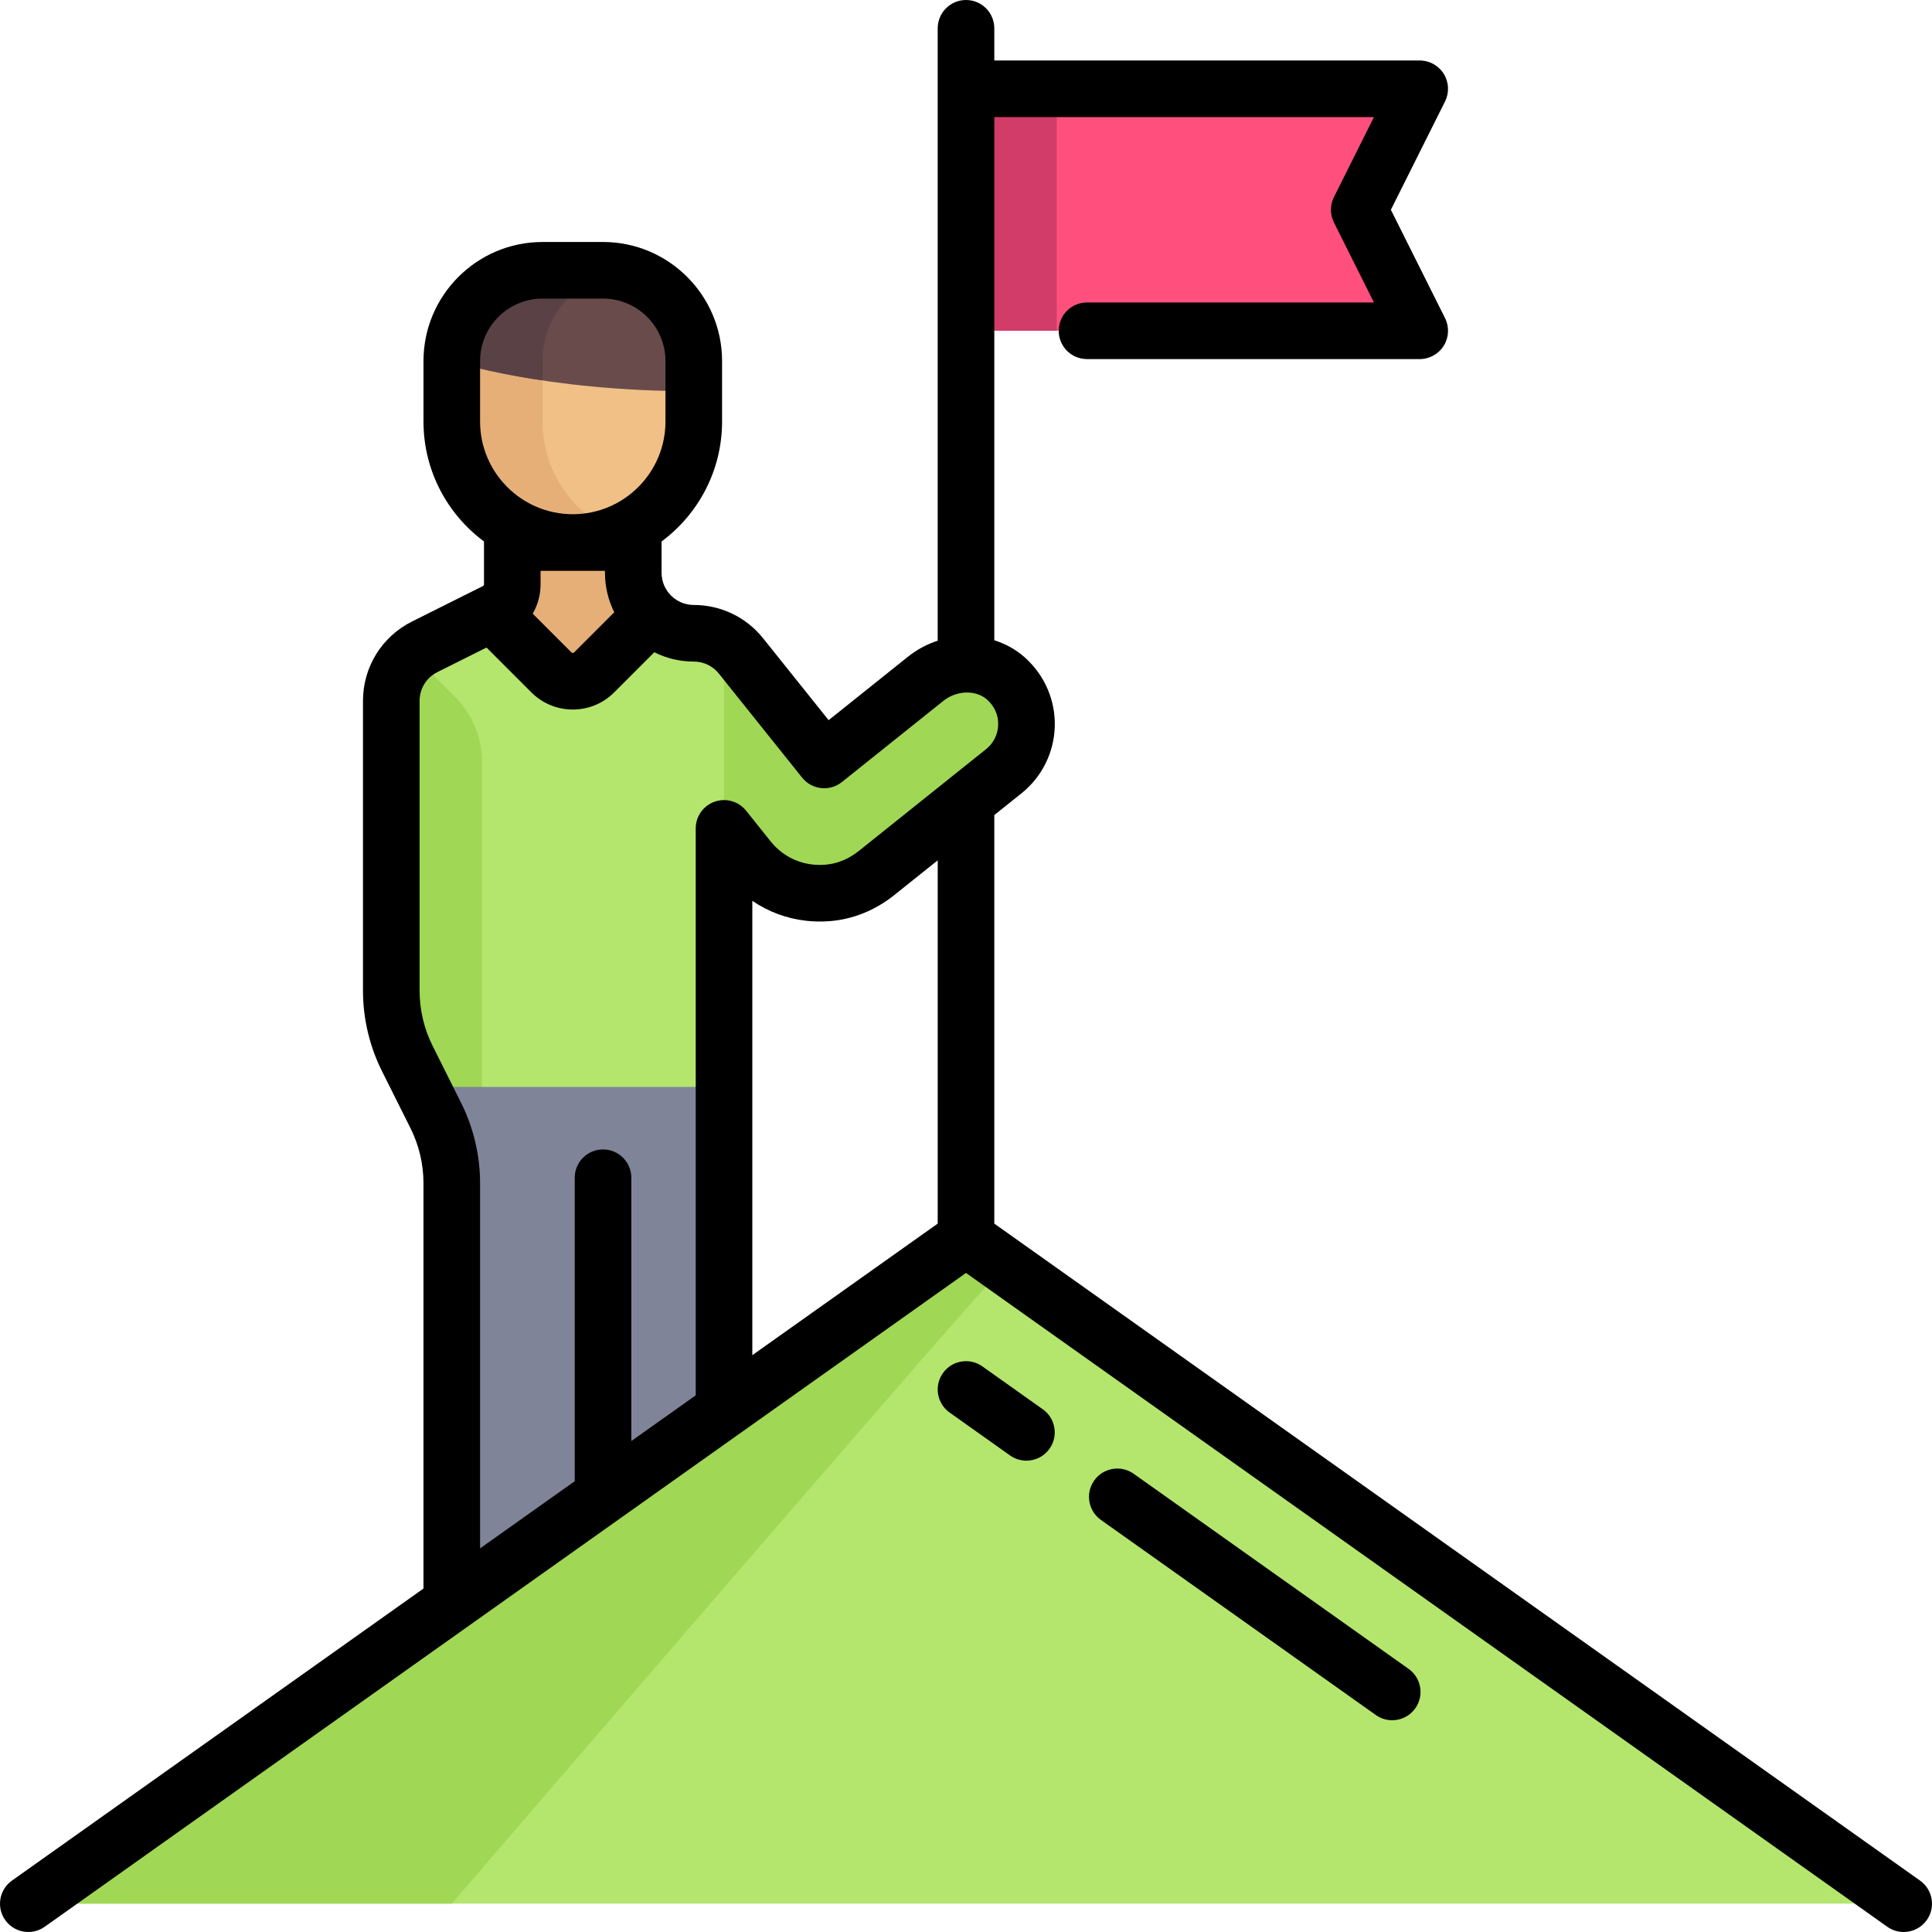 <?xml version="1.0" encoding="iso-8859-1"?>
<!-- Generator: Adobe Illustrator 19.0.0, SVG Export Plug-In . SVG Version: 6.00 Build 0)  -->
<svg version="1.1" id="Layer_1" xmlns="http://www.w3.org/2000/svg" xmlns:xlink="http://www.w3.org/1999/xlink" x="0px" y="0px"
	 viewBox="0 0 512.001 512.001" style="enable-background:new 0 0 512.001 512.001;" xml:space="preserve">
<path style="fill:#B4E66E;" d="M266.669,179.873c-5.929-5.355-15.122-4.99-21.361,0.002l-26.882,21.503l-22.052-27.555
	c-3.162-3.954-7.817-6.012-12.515-6.016h-0.002c-8.854,0-16.032-7.178-16.032-16.032v-8.016h-32.064v11.079
	c0,3.035-1.715,5.811-4.431,7.169l-18.771,9.386c-5.432,2.714-8.863,8.267-8.863,14.339v76.822c0,6.223,1.448,12.36,4.231,17.925
	l7.57,15.14c2.783,5.565,4.231,11.701,4.231,17.924v108.776l72.145-51.854v-150.95l6.513,8.142
	c4.016,5.026,9.746,8.181,16.138,8.893c1.579,0.178,3.157,0.188,4.715,0.072c4.793-0.356,9.334-2.301,13.087-5.303l33.693-26.952
	C273.618,198.29,274.219,186.694,266.669,179.873z"/>
<polygon style="fill:#FF507D;" points="376.243,23.516 256.001,23.516 256.001,87.645 376.243,87.645 360.21,55.581 "/>
<rect x="256" y="23.516" style="fill:#D23C69;" width="24.05" height="64.13"/>
<path style="fill:#A0D755;" d="M115.495,295.618c1.352,2.703,2.375,5.545,3.084,8.462c2.826,0,5.915,0,9.163,0V201.816
	c0-6.378-2.533-12.496-7.043-17.005l-11.268-11.268c-3.557,3.005-5.737,7.406-5.737,12.188v76.822c0,6.223,1.448,12.36,4.231,17.925
	L115.495,295.618z"/>
<rect x="119.73" y="288.05" style="fill:#7F8499;" width="72.14" height="144.29"/>
<polygon style="fill:#B4E66E;" points="504.501,504.484 256.001,328.128 7.501,504.484 "/>
<path style="fill:#A0D755;" d="M119.727,504.484c0,0,143.388-166.744,145.456-167.728l-9.182-8.627L7.501,504.484H119.727z"/>
<path style="fill:#E6AF78;" d="M151.791,175.823L151.791,175.823c-8.854,0-16.032-7.178-16.032-16.032v-24.048h32.064v24.048
	C167.823,168.645,160.646,175.823,151.791,175.823z"/>
<path style="fill:#F0C087;" d="M151.791,143.758L151.791,143.758c-17.709,0-32.065-14.356-32.065-32.064V95.661
	c0-13.282,10.767-24.048,24.048-24.048h16.032c13.282,0,24.048,10.767,24.048,24.048v16.032
	C183.856,129.402,169.5,143.758,151.791,143.758z"/>
<path style="fill:#E6AF78;" d="M143.775,111.694V95.661c0-11.909,8.677-21.727,20.04-23.644c-1.31-0.221-2.635-0.404-4.008-0.404
	h-16.032c-13.282,0-24.048,10.767-24.048,24.048v16.032c0,17.708,14.356,32.064,32.064,32.064c4.259,0,8.306-0.87,12.024-2.378
	C152.074,136.619,143.775,125.143,143.775,111.694z"/>
<path style="fill:#694B4B;" d="M119.727,95.661c0,0,24.048,8.016,64.129,8.016v-8.016c0-13.282-10.767-24.048-24.048-24.048h-16.032
	C130.493,71.613,119.727,82.38,119.727,95.661L119.727,95.661z"/>
<path style="fill:#5A4146;" d="M143.775,95.661c0-11.909,8.677-21.727,20.04-23.644c-1.31-0.221-2.635-0.404-4.008-0.404h-16.032
	c-13.282,0-24.048,10.767-24.048,24.048c0,0,8.622,2.851,24.048,5.153L143.775,95.661L143.775,95.661z"/>
<path style="fill:#A0D755;" d="M245.307,179.875l-26.882,21.503l-22.052-27.555c-1.276-1.595-2.836-2.795-4.501-3.761v49.454
	l6.513,8.142c4.016,5.026,9.746,8.181,16.138,8.893c1.579,0.178,3.157,0.188,4.715,0.072c4.793-0.356,9.334-2.301,13.087-5.303
	l33.693-26.952c7.601-6.079,8.202-17.674,0.652-24.496C260.74,174.517,251.546,174.883,245.307,179.875z"/>
<path d="M508.841,498.384l-245.34-174.113v-108.27l7.2-5.759c5.399-4.316,8.615-10.76,8.823-17.676
	c0.208-6.911-2.645-13.561-7.827-18.242c-2.398-2.166-5.204-3.704-8.196-4.654V31.032h100.606l-10.605,21.21
	c-1.056,2.112-1.056,4.597,0,6.709l10.605,21.21h-76.042c-4.142,0-7.5,3.357-7.5,7.5s3.358,7.5,7.5,7.5h88.177
	c2.599,0,5.013-1.346,6.38-3.557c1.367-2.212,1.491-4.973,0.328-7.298l-14.355-28.71l14.355-28.71
	c1.163-2.325,1.039-5.086-0.328-7.298c-1.367-2.211-3.781-3.557-6.38-3.557H263.501V7.5c0-4.143-3.358-7.5-7.5-7.5
	c-4.142,0-7.5,3.357-7.5,7.5v162.289c-2.793,0.913-5.473,2.321-7.878,4.245l-21.027,16.819l-17.365-21.698
	c-4.484-5.607-11.179-8.827-18.375-8.833c-4.705,0-8.532-3.827-8.532-8.532v-8.297c9.72-7.216,16.032-18.775,16.032-31.783V95.678
	c0-17.396-14.152-31.549-31.548-31.549h-16.032c-17.396,0-31.549,14.152-31.549,31.549v16.032c0,13.008,6.312,24.567,16.033,31.783
	v11.359c0,0.196-0.109,0.373-0.285,0.461l-18.771,9.386c-8.024,4.012-13.009,12.077-13.009,21.048v76.823
	c0,7.349,1.737,14.706,5.023,21.279l7.569,15.139c2.25,4.5,3.439,9.538,3.439,14.57v107.423L3.16,498.384
	c-3.377,2.397-4.173,7.079-1.775,10.457c2.397,3.378,7.079,4.172,10.457,1.775l244.159-173.274L500.16,510.616
	c1.318,0.936,2.833,1.385,4.334,1.385c2.348,0,4.66-1.1,6.123-3.16C513.014,505.463,512.219,500.781,508.841,498.384z
	 M248.501,324.271l-49.129,34.866V238.728c4.212,2.884,9.094,4.71,14.308,5.291c1.955,0.223,4.013,0.254,6.115,0.1
	c6.171-0.459,12.123-2.854,17.215-6.925l11.492-9.193v96.27H248.501z M127.226,95.678c0-9.125,7.424-16.549,16.549-16.549h16.032
	c9.125,0,16.548,7.424,16.548,16.549v16.032c0,13.545-11.02,24.564-24.564,24.564s-24.565-11.02-24.565-24.564V95.678z
	 M160.323,151.274v0.516c0,3.757,0.89,7.309,2.462,10.463l-10.63,10.631c-0.037,0.037-0.151,0.151-0.365,0.151
	c-0.213,0-0.327-0.114-0.365-0.152l-10.251-10.251c1.339-2.313,2.084-4.977,2.084-7.779v-3.578L160.323,151.274L160.323,151.274z
	 M122.203,292.279l-7.569-15.139c-2.25-4.5-3.439-9.538-3.439-14.57v-76.823c0-3.253,1.808-6.177,4.717-7.632l13.023-6.511
	l11.886,11.885c2.931,2.932,6.827,4.546,10.972,4.546s8.042-1.614,10.972-4.545l10.63-10.63c3.153,1.572,6.703,2.462,10.458,2.462
	c2.611,0.002,5.04,1.169,6.667,3.203l22.052,27.555c2.586,3.231,7.305,3.757,10.541,1.17l26.882-21.503
	c3.562-2.846,8.678-2.976,11.649-0.292c1.939,1.752,2.966,4.117,2.889,6.66c-0.076,2.511-1.241,4.848-3.199,6.413L227.64,225.48
	c-2.718,2.174-5.816,3.446-8.955,3.68c-1.171,0.087-2.288,0.072-3.331-0.047c-4.403-0.49-8.349-2.664-11.112-6.123l-6.513-8.143
	c-1.99-2.487-5.332-3.446-8.339-2.393c-3.006,1.054-5.018,3.892-5.018,7.077v150.251l-17.064,12.11v-69.779
	c0-4.143-3.358-7.5-7.5-7.5s-7.5,3.357-7.5,7.5v80.424l-25.081,17.8v-96.778C127.226,306.21,125.489,298.853,122.203,292.279z"/>
<path d="M373.293,442.269l-72.856-51.703c-3.377-2.398-8.06-1.603-10.457,1.775s-1.602,8.06,1.776,10.457l72.856,51.703
	c1.317,0.936,2.833,1.385,4.334,1.385c2.348,0,4.661-1.1,6.123-3.16C377.466,449.348,376.671,444.666,373.293,442.269z"/>
<path d="M276.359,373.478l-16.018-11.368c-3.377-2.396-8.06-1.603-10.457,1.775s-1.603,8.06,1.775,10.457l16.018,11.368
	c1.317,0.935,2.833,1.385,4.334,1.385c2.348,0,4.66-1.1,6.123-3.16C280.532,380.557,279.737,375.875,276.359,373.478z"/>
<g>
</g>
</svg>
